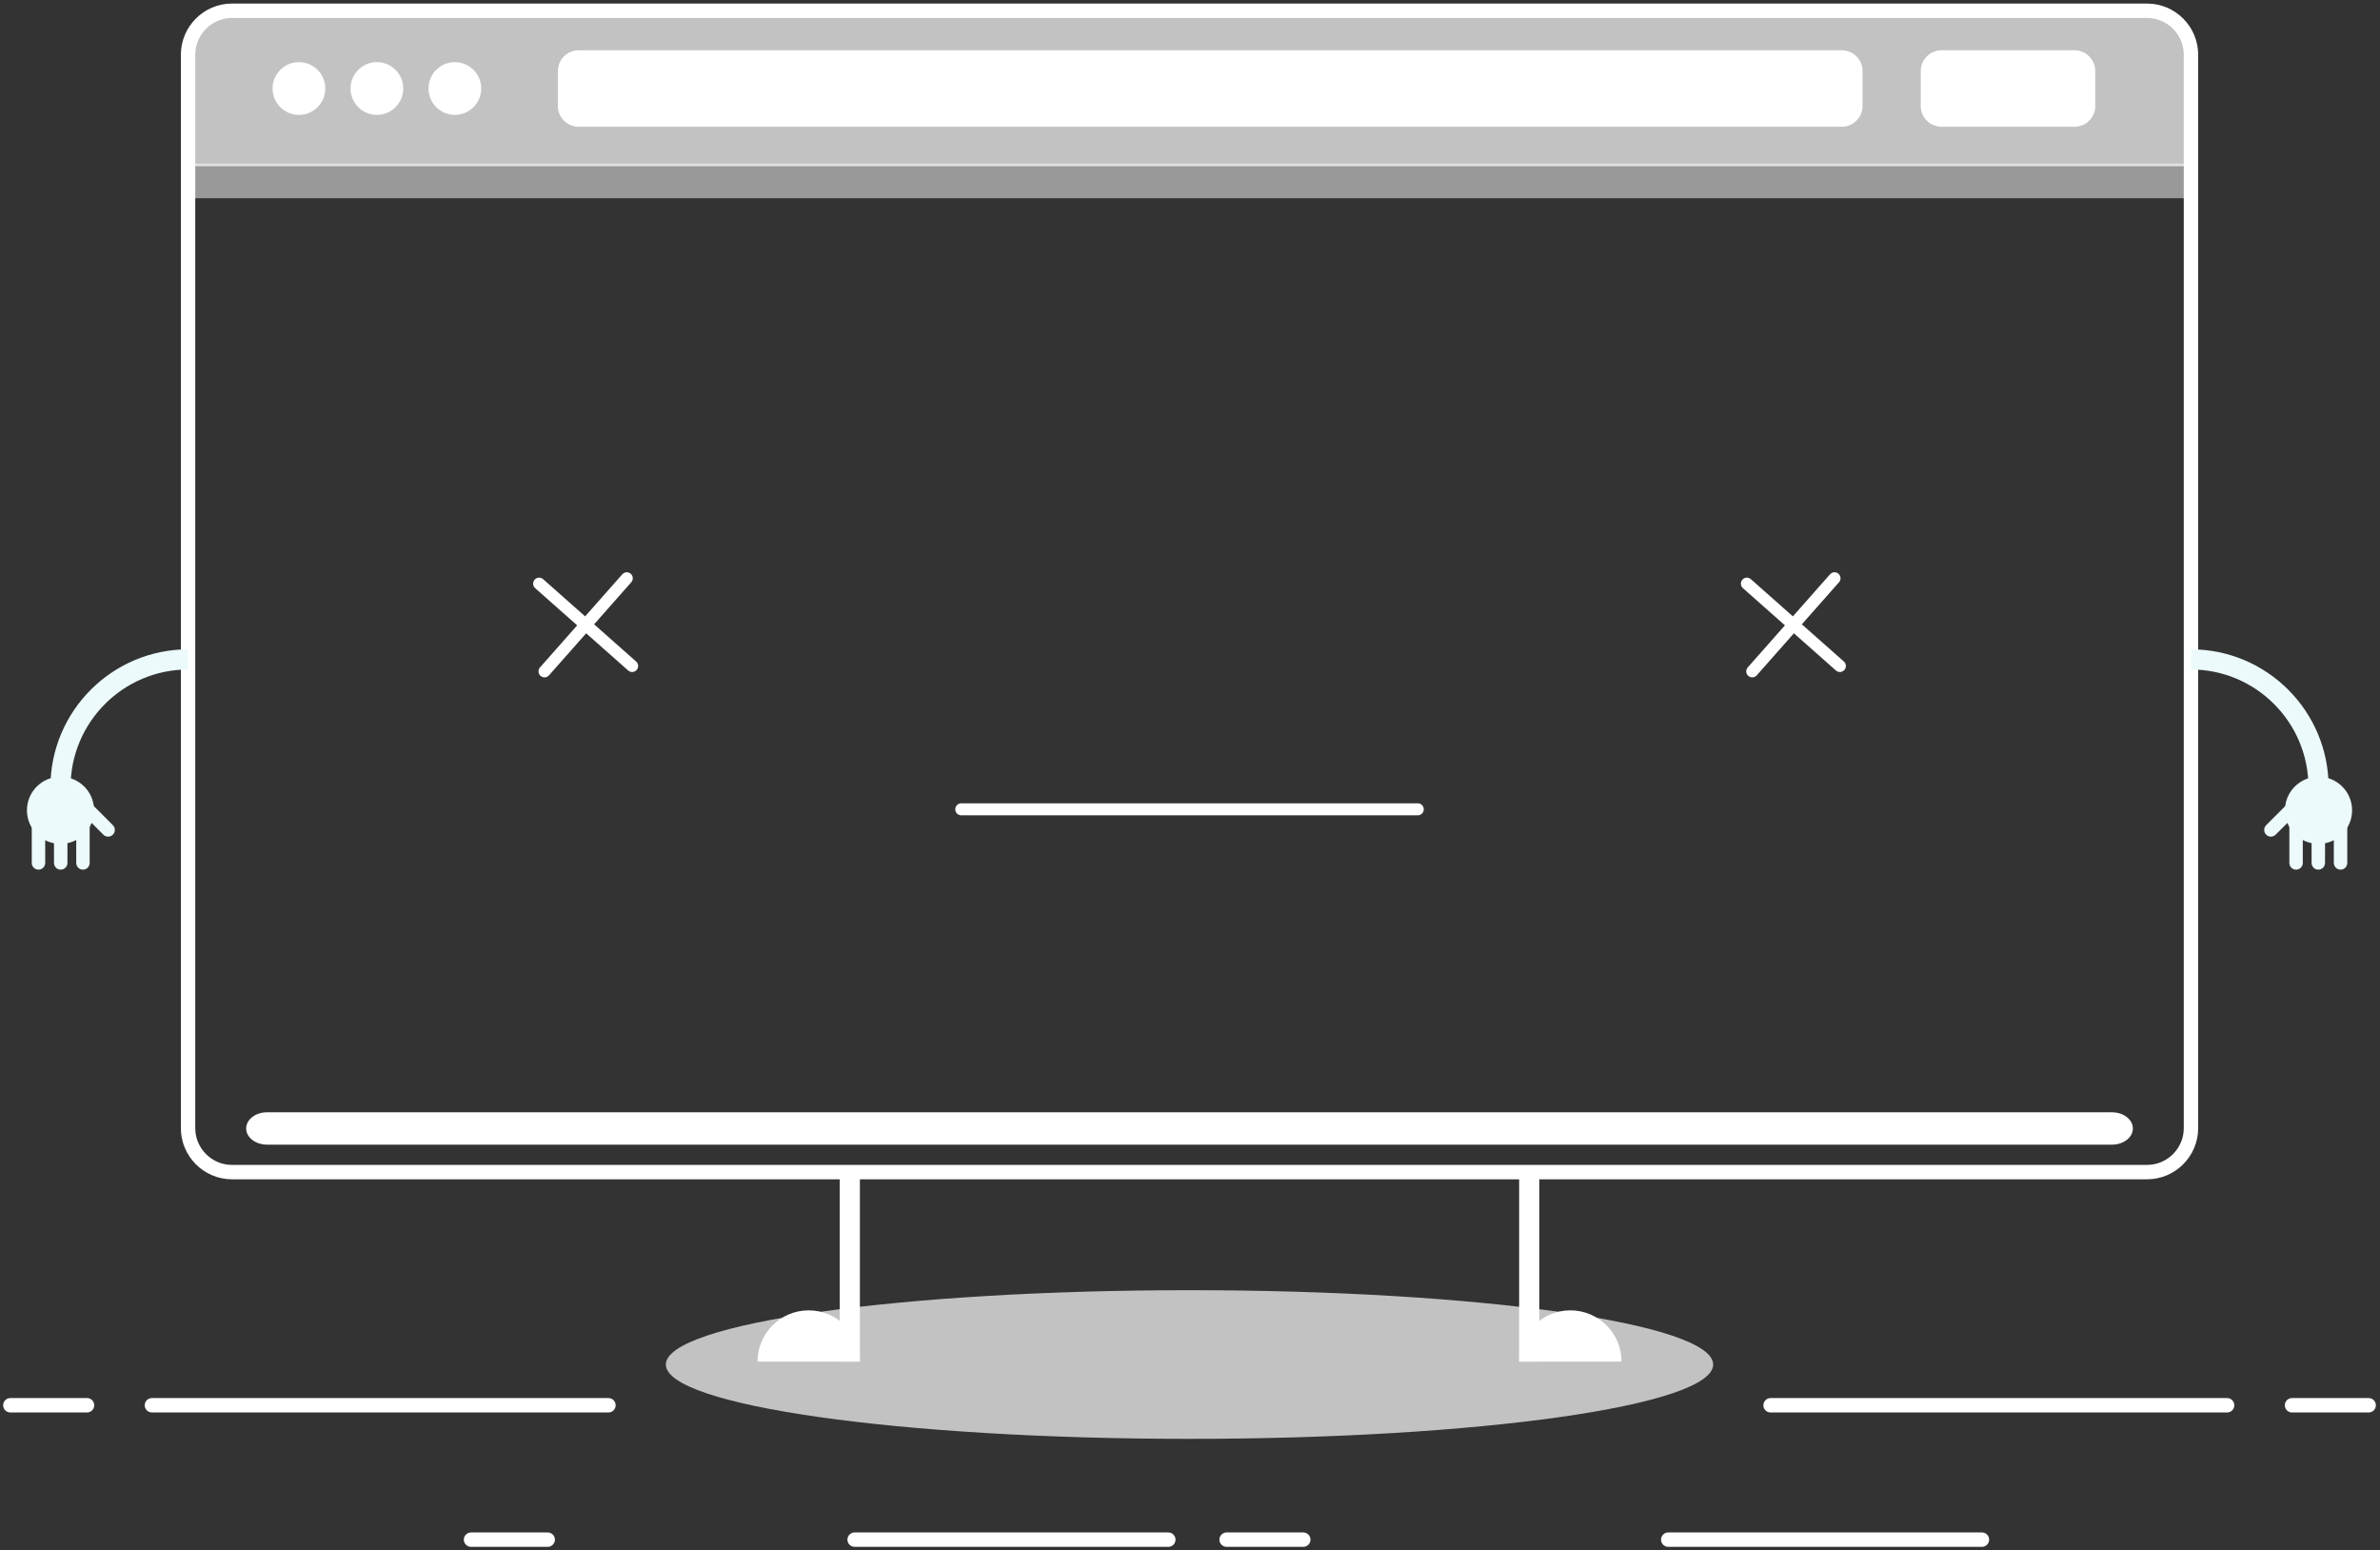 <?xml version="1.0" encoding="UTF-8"?>
<svg width="496px" height="323px" viewBox="0 0 496 323" version="1.1" xmlns="http://www.w3.org/2000/svg" xmlns:xlink="http://www.w3.org/1999/xlink">
    <rect x="0" y="0" width="496" height="323" fill="#333333" stroke="none"/>
    <!-- Generator: Sketch 50.2 (55047) - http://www.bohemiancoding.com/sketch -->
    <title>Page 1</title>
    <desc>Created with Sketch.</desc>
    <defs></defs>
    <g id="Page-1" stroke="none" stroke-width="1" fill="none" fill-rule="evenodd">
        <g id="Error" transform="translate(-352, -539)">
            <g id="Page-1" transform="translate(354, 541)">
                <g id="Group-44">
                    <path d="M355.032,282.347 C355.032,290.9 306.173,297.835 245.901,297.835 C185.627,297.835 136.767,290.9 136.767,282.347 C136.767,273.79 185.627,266.856 245.901,266.856 C306.173,266.856 355.032,273.79 355.032,282.347" id="Fill-1" fill="#FFFFFF" opacity="0.7"></path>
                    <path d="M454.605,233.098 C454.605,238.128 450.493,242.247 445.463,242.247 L46.334,242.247 C41.308,242.247 37.194,238.128 37.194,233.098 L37.194,9.391 C37.194,4.36 41.308,0.243 46.334,0.243 L445.463,0.243 C450.493,0.243 454.605,4.36 454.605,9.391 L454.605,233.098 Z" id="Fill-3" stroke="#FFFFFF" stroke-width="3"></path>
                    <path d="M46.333,0.243 C41.307,0.243 37.194,4.359 37.194,9.392 L37.194,32.646 L454.605,32.646 L454.605,9.392 C454.605,4.359 450.492,0.243 445.463,0.243 L46.333,0.243 Z" id="Fill-5" fill-opacity="0.7" fill="#FFFFFF"></path>
                    <polygon id="Fill-7" fill-opacity="0.5" fill="#FFFFFF" points="37.194 39.304 454.605 39.304 454.605 32.087 37.194 32.087"></polygon>
                    <path d="M386.164,20.087 C386.164,22.466 384.22,24.412 381.843,24.412 L118.587,24.412 C116.21,24.412 114.265,22.466 114.265,20.087 L114.265,12.801 C114.265,10.422 116.21,8.476 118.587,8.476 L381.843,8.476 C384.22,8.476 386.164,10.422 386.164,12.801 L386.164,20.087 Z" id="Fill-9" fill="#FFFFFF"></path>
                    <path d="M434.666,20.087 C434.666,22.466 432.721,24.412 430.344,24.412 L402.612,24.412 C400.235,24.412 398.29,22.466 398.29,20.087 L398.29,12.801 C398.29,10.422 400.235,8.476 402.612,8.476 L430.344,8.476 C432.721,8.476 434.666,10.422 434.666,12.801 L434.666,20.087 Z" id="Fill-10" fill="#FFFFFF"></path>
                    <path d="M65.792,16.444 C65.792,19.48 63.331,21.942 60.297,21.942 C57.262,21.942 54.803,19.48 54.803,16.444 C54.803,13.409 57.262,10.947 60.297,10.947 C63.331,10.947 65.792,13.409 65.792,16.444" id="Fill-11" fill="#FFFFFF"></path>
                    <path d="M82.04,16.444 C82.04,19.48 79.58,21.942 76.547,21.942 C73.512,21.942 71.053,19.48 71.053,16.444 C71.053,13.409 73.512,10.947 76.547,10.947 C79.58,10.947 82.04,13.409 82.04,16.444" id="Fill-12" fill="#FFFFFF"></path>
                    <path d="M98.289,16.444 C98.289,19.48 95.83,21.942 92.796,21.942 C89.761,21.942 87.302,19.48 87.302,16.444 C87.302,13.409 89.761,10.947 92.796,10.947 C95.83,10.947 98.289,13.409 98.289,16.444" id="Fill-13" fill="#FFFFFF"></path>
                    <path d="M49.3,233.157 C49.3,231.304 51.244,229.788 53.621,229.788 L438.177,229.788 C440.555,229.788 442.499,231.304 442.499,233.157 C442.499,235.008 440.555,236.525 438.177,236.525 L53.621,236.525 C51.244,236.525 49.3,235.008 49.3,233.157" id="Fill-14" fill="#FFFFFF"></path>
                    <path d="M120.158,129.969 L112.412,138.732 C111.955,139.249 111.165,139.298 110.648,138.841 C110.131,138.383 110.082,137.593 110.539,137.076 L118.286,128.312 L109.528,120.559 C109.011,120.102 108.963,119.312 109.421,118.795 C109.879,118.278 110.669,118.23 111.185,118.687 L119.942,126.439 L127.688,117.676 C128.145,117.158 128.935,117.11 129.452,117.567 C129.969,118.024 130.018,118.814 129.561,119.331 L121.814,128.096 L130.571,135.849 C131.088,136.306 131.136,137.096 130.679,137.613 C130.221,138.13 129.431,138.178 128.914,137.721 L120.158,129.969 Z" id="Combined-Shape" fill="#FFFFFF"></path>
                    <path d="M371.855,129.969 L364.11,138.732 C363.653,139.249 362.863,139.298 362.345,138.841 C361.828,138.383 361.779,137.593 362.237,137.076 L369.984,128.312 L361.226,120.559 C360.709,120.102 360.661,119.312 361.119,118.795 C361.576,118.278 362.366,118.23 362.883,118.687 L371.639,126.439 L379.385,117.676 C379.843,117.158 380.633,117.11 381.15,117.567 C381.667,118.024 381.716,118.814 381.258,119.331 L373.511,128.096 L382.269,135.849 C382.786,136.306 382.834,137.096 382.376,137.613 C381.919,138.13 381.129,138.178 380.612,137.721 L371.855,129.969 Z" id="Combined-Shape" fill="#FFFFFF"></path>
                    <path d="M12.708,162.015 L8.512,162.015 C8.512,146.187 21.379,133.312 37.194,133.312 L37.194,137.513 C23.693,137.513 12.708,148.504 12.708,162.015" id="Fill-19" fill="#ECFAFB"></path>
                    <path d="M17.605,166.854 C17.605,170.722 14.474,173.855 10.61,173.855 C6.748,173.855 3.615,170.722 3.615,166.854 C3.615,162.988 6.748,159.855 10.61,159.855 C14.474,159.855 17.605,162.988 17.605,166.854" id="Fill-20" fill="#ECFAFB"></path>
                    <path d="M10.653,179.222 C9.882,179.222 9.254,178.595 9.254,177.823 L9.254,169.542 C9.254,168.767 9.882,168.14 10.653,168.14 C11.426,168.14 12.053,168.767 12.053,169.542 L12.053,177.823 C12.053,178.595 11.426,179.222 10.653,179.222" id="Fill-21" fill="#ECFAFB"></path>
                    <path d="M15.288,179.222 C14.516,179.222 13.888,178.595 13.888,177.823 L13.888,169.542 C13.888,168.767 14.516,168.14 15.288,168.14 C16.062,168.14 16.687,168.767 16.687,169.542 L16.687,177.823 C16.687,178.595 16.062,179.222 15.288,179.222" id="Fill-22" fill="#ECFAFB"></path>
                    <path d="M6.019,179.222 C5.247,179.222 4.62,178.595 4.62,177.823 L4.62,169.542 C4.62,168.767 5.247,168.14 6.019,168.14 C6.792,168.14 7.419,168.767 7.419,169.542 L7.419,177.823 C7.419,178.595 6.792,179.222 6.019,179.222" id="Fill-23" fill="#ECFAFB"></path>
                    <path d="M20.532,172.342 C20.173,172.342 19.816,172.205 19.542,171.933 L13.692,166.075 C13.144,165.527 13.144,164.642 13.692,164.094 C14.238,163.548 15.122,163.548 15.67,164.094 L21.521,169.952 C22.066,170.5 22.066,171.385 21.521,171.933 C21.246,172.205 20.889,172.342 20.532,172.342" id="Fill-24" fill="#ECFAFB"></path>
                    <path d="M483.287,162.015 L479.089,162.015 C479.089,148.504 468.106,137.513 454.605,137.513 L454.605,133.312 C470.42,133.312 483.287,146.187 483.287,162.015" id="Fill-25" fill="#ECFAFB"></path>
                    <path d="M474.192,166.854 C474.192,170.722 477.324,173.855 481.187,173.855 C485.052,173.855 488.184,170.722 488.184,166.854 C488.184,162.988 485.052,159.855 481.187,159.855 C477.324,159.855 474.192,162.988 474.192,166.854" id="Fill-26" fill="#ECFAFB"></path>
                    <path d="M481.144,179.222 C480.371,179.222 479.745,178.595 479.745,177.823 L479.745,169.542 C479.745,168.767 480.371,168.14 481.144,168.14 C481.918,168.14 482.544,168.767 482.544,169.542 L482.544,177.823 C482.544,178.595 481.918,179.222 481.144,179.222" id="Fill-27" fill="#ECFAFB"></path>
                    <path d="M476.51,179.222 C475.737,179.222 475.11,178.595 475.11,177.823 L475.11,169.542 C475.11,168.767 475.737,168.14 476.51,168.14 C477.282,168.14 477.909,168.767 477.909,169.542 L477.909,177.823 C477.909,178.595 477.282,179.222 476.51,179.222" id="Fill-28" fill="#ECFAFB"></path>
                    <path d="M485.778,179.222 C485.006,179.222 484.379,178.595 484.379,177.823 L484.379,169.542 C484.379,168.767 485.006,168.14 485.778,168.14 C486.552,168.14 487.179,168.767 487.179,169.542 L487.179,177.823 C487.179,178.595 486.552,179.222 485.778,179.222" id="Fill-29" fill="#ECFAFB"></path>
                    <path d="M471.267,172.342 C470.908,172.342 470.551,172.205 470.277,171.933 C469.731,171.385 469.731,170.5 470.277,169.952 L476.13,164.094 C476.676,163.548 477.561,163.548 478.108,164.094 C478.654,164.642 478.654,165.527 478.108,166.075 L472.257,171.933 C471.983,172.205 471.624,172.342 471.267,172.342" id="Fill-30" fill="#ECFAFB"></path>
                    <polygon id="Fill-31" fill="#FFFFFF" points="173.007 281.733 177.205 281.733 177.205 242.246 173.007 242.246"></polygon>
                    <path d="M177.206,281.733 C177.206,275.835 172.43,271.056 166.538,271.056 C160.645,271.056 155.868,275.835 155.868,281.733 L177.206,281.733 Z" id="Fill-32" fill="#FFFFFF"></path>
                    <polygon id="Fill-33" fill="#FFFFFF" points="314.592 281.733 318.79 281.733 318.79 242.246 314.592 242.246"></polygon>
                    <path d="M314.591,281.733 C314.591,275.835 319.367,271.056 325.26,271.056 C331.152,271.056 335.929,275.835 335.929,281.733 L314.591,281.733 Z" id="Fill-34" fill="#FFFFFF"></path>
                    <path d="M198.328,166.647 L293.469,166.647" id="Stroke-35" stroke="#FFFFFF" stroke-width="2.5" stroke-linecap="round"></path>
                    <path d="M124.803,290.833 L29.662,290.833" id="Stroke-36" stroke="#FFFFFF" stroke-width="3" stroke-linecap="round"></path>
                    <path d="M16.137,290.833 L0.161,290.833" id="Stroke-37" stroke="#FFFFFF" stroke-width="3" stroke-linecap="round"></path>
                    <path d="M366.995,290.836 L462.137,290.836" id="Stroke-38" stroke="#FFFFFF" stroke-width="3" stroke-linecap="round"></path>
                    <path d="M176.109,318.837 L241.478,318.837" id="Stroke-39" stroke="#FFFFFF" stroke-width="3" stroke-linecap="round"></path>
                    <path d="M475.662,290.836 L491.638,290.836" id="Stroke-40" stroke="#FFFFFF" stroke-width="3" stroke-linecap="round"></path>
                    <path d="M253.631,318.837 L269.607,318.837" id="Stroke-41" stroke="#FFFFFF" stroke-width="3" stroke-linecap="round"></path>
                    <path d="M411.041,318.837 L345.669,318.837" id="Stroke-42" stroke="#FFFFFF" stroke-width="3" stroke-linecap="round"></path>
                    <path d="M112.141,318.837 L96.166,318.837" id="Stroke-43" stroke="#FFFFFF" stroke-width="3" stroke-linecap="round"></path>
                </g>
            </g>
        </g>
    </g>
</svg>